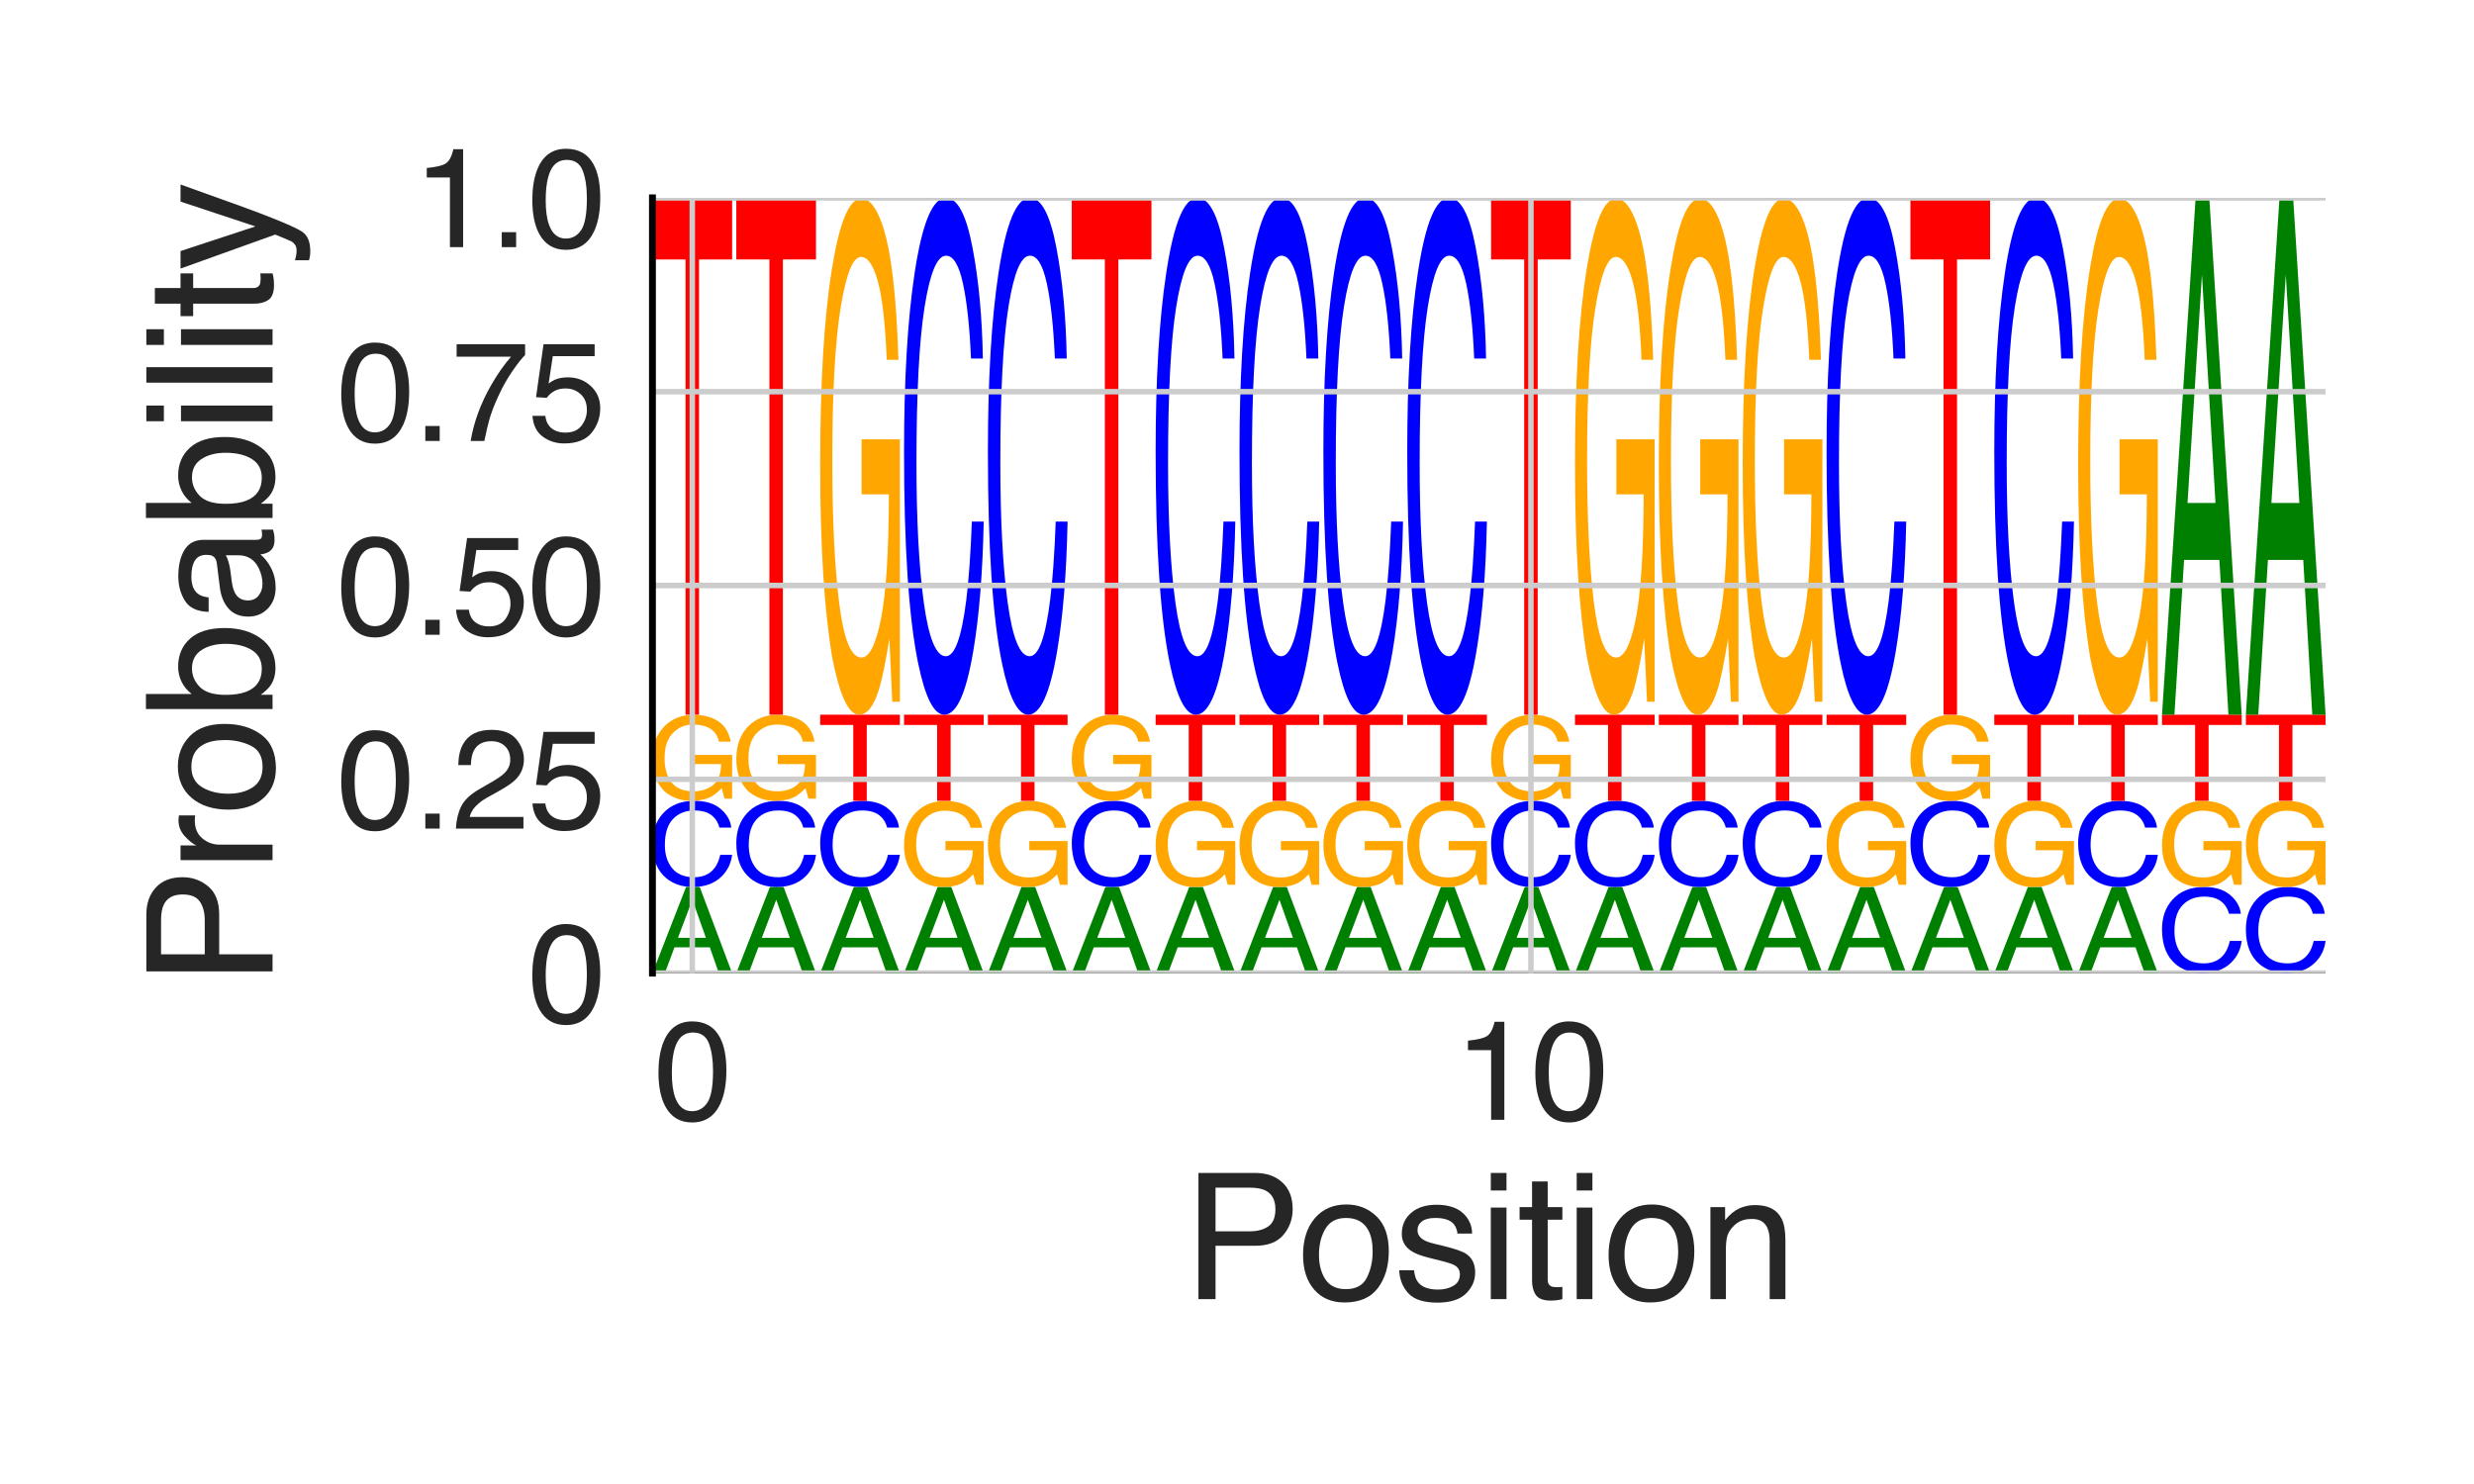 <?xml version="1.0" encoding="utf-8" standalone="no"?>
<!DOCTYPE svg PUBLIC "-//W3C//DTD SVG 1.1//EN"
  "http://www.w3.org/Graphics/SVG/1.1/DTD/svg11.dtd">
<svg height="216pt" version="1.1" viewBox="0 0 360 216" width="360pt" xmlns="http://www.w3.org/2000/svg" xmlns:xlink="http://www.w3.org/1999/xlink">
 <defs>
  <style type="text/css">*{stroke-linecap:butt;stroke-linejoin:round;}</style>
 </defs>
 <g id="figure_1">
  <g id="patch_1">
   <path d="M 0 216 
L 360 216 
L 360 0 
L 0 0 
z
" style="fill:#ffffff;"/>
  </g>
  <g id="axes_1">
   <g id="patch_2">
    <path d="M 94.94 141.64 
L 338.4 141.64 
L 338.4 28.8 
L 94.94 28.8 
z
" style="fill:#ffffff;"/>
   </g>
   <g id="line2d_1">
    <path clip-path="url(#p6d607b4d90)" d="M 94.94 141.64 
L 338.4 141.64 
" style="fill:none;stroke:#000000;stroke-linecap:round;stroke-width:0.5;"/>
   </g>
   <g id="patch_3">
    <path clip-path="url(#p6d607b4d90)" d="M 102.722 136.503 
L 100.749 130.965 
L 98.653 136.503 
L 102.722 136.503 
z
M 99.83 129.102 
L 101.819 129.102 
L 106.533 141.64 
L 104.603 141.64 
L 103.288 137.885 
L 98.149 137.885 
L 96.743 141.64 
L 94.94 141.64 
L 99.83 129.102 
z
M 100.741 129.102 
L 100.741 129.102 
z
" style="fill:#008000;"/>
   </g>
   <g id="patch_4">
    <path clip-path="url(#p6d607b4d90)" d="M 101.036 116.564 
Q 103.518 116.564 104.888 117.757 
Q 106.257 118.948 106.408 120.462 
L 104.683 120.462 
Q 104.389 119.313 103.513 118.642 
Q 102.636 117.967 101.053 117.967 
Q 99.122 117.967 97.935 119.204 
Q 96.748 120.439 96.748 122.99 
Q 96.748 125.083 97.818 126.385 
Q 98.892 127.684 101.019 127.684 
Q 102.974 127.684 103.999 126.315 
Q 104.54 125.594 104.808 124.416 
L 106.533 124.416 
Q 106.303 126.296 105.004 127.57 
Q 103.447 129.102 100.805 129.102 
Q 98.527 129.102 96.979 127.845 
Q 94.94 126.185 94.94 122.715 
Q 94.94 120.083 96.472 118.398 
Q 98.126 116.564 101.036 116.564 
z
M 100.68 116.564 
L 100.68 116.564 
z
" style="fill:#0000ff;"/>
   </g>
   <g id="patch_5">
    <path clip-path="url(#p6d607b4d90)" d="M 100.919 104.045 
Q 102.708 104.045 104.012 104.693 
Q 105.903 105.623 106.326 107.955 
L 104.626 107.955 
Q 104.314 106.652 103.338 106.056 
Q 102.362 105.46 100.875 105.46 
Q 99.114 105.46 97.909 106.701 
Q 96.704 107.94 96.704 110.394 
Q 96.704 112.514 97.696 113.846 
Q 98.691 115.178 100.936 115.178 
Q 102.655 115.178 103.783 114.245 
Q 104.911 113.309 104.936 111.218 
L 100.963 111.218 
L 100.963 109.884 
L 106.533 109.884 
L 106.533 116.248 
L 105.428 116.248 
L 105.013 114.717 
Q 104.142 115.616 103.468 115.966 
Q 102.334 116.564 100.59 116.564 
Q 98.337 116.564 96.712 115.196 
Q 94.94 113.478 94.94 110.482 
Q 94.94 107.494 96.668 105.729 
Q 98.31 104.045 100.919 104.045 
z
M 100.634 104.027 
L 100.634 104.027 
z
" style="fill:#ffa600;"/>
   </g>
   <g id="patch_6">
    <path clip-path="url(#p6d607b4d90)" d="M 106.533 28.8 
L 106.533 37.763 
L 101.719 37.763 
L 101.719 104.027 
L 99.755 104.027 
L 99.755 37.763 
L 94.94 37.763 
L 94.94 28.8 
L 106.533 28.8 
z
" style="fill:#ff0000;"/>
   </g>
   <g id="patch_7">
    <path clip-path="url(#p6d607b4d90)" d="M 114.925 136.503 
L 112.953 130.965 
L 110.856 136.503 
L 114.925 136.503 
z
M 112.033 129.102 
L 114.023 129.102 
L 118.737 141.64 
L 116.807 141.64 
L 115.491 137.885 
L 110.352 137.885 
L 108.946 141.64 
L 107.144 141.64 
L 112.033 129.102 
z
M 112.944 129.102 
L 112.944 129.102 
z
" style="fill:#008000;"/>
   </g>
   <g id="patch_8">
    <path clip-path="url(#p6d607b4d90)" d="M 113.239 116.564 
Q 115.722 116.564 117.091 117.757 
Q 118.461 118.948 118.612 120.462 
L 116.886 120.462 
Q 116.593 119.313 115.716 118.642 
Q 114.839 117.967 113.256 117.967 
Q 111.326 117.967 110.139 119.204 
Q 108.951 120.439 108.951 122.99 
Q 108.951 125.083 110.022 126.385 
Q 111.095 127.684 113.222 127.684 
Q 115.178 127.684 116.203 126.315 
Q 116.744 125.594 117.012 124.416 
L 118.737 124.416 
Q 118.506 126.296 117.208 127.57 
Q 115.651 129.102 113.009 129.102 
Q 110.731 129.102 109.182 127.845 
Q 107.144 126.185 107.144 122.715 
Q 107.144 120.083 108.675 118.398 
Q 110.329 116.564 113.239 116.564 
z
M 112.883 116.564 
L 112.883 116.564 
z
" style="fill:#0000ff;"/>
   </g>
   <g id="patch_9">
    <path clip-path="url(#p6d607b4d90)" d="M 113.123 104.045 
Q 114.911 104.045 116.216 104.693 
Q 118.107 105.623 118.53 107.955 
L 116.829 107.955 
Q 116.517 106.652 115.541 106.056 
Q 114.566 105.46 113.078 105.46 
Q 111.318 105.46 110.112 106.701 
Q 108.907 107.94 108.907 110.394 
Q 108.907 112.514 109.899 113.846 
Q 110.895 115.178 113.139 115.178 
Q 114.859 115.178 115.986 114.245 
Q 117.114 113.309 117.139 111.218 
L 113.167 111.218 
L 113.167 109.884 
L 118.737 109.884 
L 118.737 116.248 
L 117.631 116.248 
L 117.216 114.717 
Q 116.346 115.616 115.671 115.966 
Q 114.538 116.564 112.794 116.564 
Q 110.541 116.564 108.915 115.196 
Q 107.144 113.478 107.144 110.482 
Q 107.144 107.494 108.871 105.729 
Q 110.513 104.045 113.123 104.045 
z
M 112.838 104.027 
L 112.838 104.027 
z
" style="fill:#ffa600;"/>
   </g>
   <g id="patch_10">
    <path clip-path="url(#p6d607b4d90)" d="M 118.737 28.8 
L 118.737 37.763 
L 113.922 37.763 
L 113.922 104.027 
L 111.958 104.027 
L 111.958 37.763 
L 107.144 37.763 
L 107.144 28.8 
L 118.737 28.8 
z
" style="fill:#ff0000;"/>
   </g>
   <g id="patch_11">
    <path clip-path="url(#p6d607b4d90)" d="M 127.129 136.503 
L 125.156 130.965 
L 123.06 136.503 
L 127.129 136.503 
z
M 124.237 129.102 
L 126.226 129.102 
L 130.94 141.64 
L 129.01 141.64 
L 127.695 137.885 
L 122.556 137.885 
L 121.15 141.64 
L 119.347 141.64 
L 124.237 129.102 
z
M 125.148 129.102 
L 125.148 129.102 
z
" style="fill:#008000;"/>
   </g>
   <g id="patch_12">
    <path clip-path="url(#p6d607b4d90)" d="M 125.443 116.564 
Q 127.925 116.564 129.295 117.757 
Q 130.664 118.948 130.815 120.462 
L 129.09 120.462 
Q 128.796 119.313 127.92 118.642 
Q 127.043 117.967 125.46 117.967 
Q 123.529 117.967 122.342 119.204 
Q 121.155 120.439 121.155 122.99 
Q 121.155 125.083 122.225 126.385 
Q 123.299 127.684 125.426 127.684 
Q 127.381 127.684 128.406 126.315 
Q 128.947 125.594 129.215 124.416 
L 130.94 124.416 
Q 130.71 126.296 129.411 127.57 
Q 127.854 129.102 125.212 129.102 
Q 122.934 129.102 121.386 127.845 
Q 119.347 126.185 119.347 122.715 
Q 119.347 120.083 120.879 118.398 
Q 122.533 116.564 125.443 116.564 
z
M 125.087 116.564 
L 125.087 116.564 
z
" style="fill:#0000ff;"/>
   </g>
   <g id="patch_13">
    <path clip-path="url(#p6d607b4d90)" d="M 130.94 104.027 
L 130.94 105.52 
L 126.126 105.52 
L 126.126 116.564 
L 124.162 116.564 
L 124.162 105.52 
L 119.347 105.52 
L 119.347 104.027 
L 130.94 104.027 
z
" style="fill:#ff0000;"/>
   </g>
   <g id="patch_14">
    <path clip-path="url(#p6d607b4d90)" d="M 125.326 28.909 
Q 127.115 28.909 128.419 32.796 
Q 130.31 38.378 130.733 52.372 
L 129.033 52.372 
Q 128.721 44.551 127.745 40.975 
Q 126.769 37.399 125.282 37.399 
Q 123.521 37.399 122.316 44.847 
Q 121.111 52.279 121.111 67.004 
Q 121.111 79.723 122.103 87.716 
Q 123.098 95.708 125.343 95.708 
Q 127.062 95.708 128.19 90.11 
Q 129.318 84.497 129.343 71.949 
L 125.37 71.949 
L 125.37 63.941 
L 130.94 63.941 
L 130.94 102.13 
L 129.835 102.13 
L 129.42 92.94 
Q 128.549 98.336 127.875 100.435 
Q 126.741 104.027 124.997 104.027 
Q 122.744 104.027 121.119 95.817 
Q 119.347 85.508 119.347 67.533 
Q 119.347 49.605 121.075 39.016 
Q 122.717 28.909 125.326 28.909 
z
M 125.041 28.8 
L 125.041 28.8 
z
" style="fill:#ffa600;"/>
   </g>
   <g id="patch_15">
    <path clip-path="url(#p6d607b4d90)" d="M 139.332 136.503 
L 137.36 130.965 
L 135.263 136.503 
L 139.332 136.503 
z
M 136.44 129.102 
L 138.43 129.102 
L 143.144 141.64 
L 141.214 141.64 
L 139.898 137.885 
L 134.759 137.885 
L 133.353 141.64 
L 131.551 141.64 
L 136.44 129.102 
z
M 137.351 129.102 
L 137.351 129.102 
z
" style="fill:#008000;"/>
   </g>
   <g id="patch_16">
    <path clip-path="url(#p6d607b4d90)" d="M 137.53 116.583 
Q 139.318 116.583 140.623 117.23 
Q 142.514 118.161 142.937 120.493 
L 141.237 120.493 
Q 140.924 119.19 139.948 118.594 
Q 138.973 117.998 137.485 117.998 
Q 135.725 117.998 134.519 119.239 
Q 133.314 120.478 133.314 122.932 
Q 133.314 125.052 134.306 126.384 
Q 135.302 127.716 137.546 127.716 
Q 139.266 127.716 140.393 126.783 
Q 141.521 125.847 141.546 123.756 
L 137.574 123.756 
L 137.574 122.421 
L 143.144 122.421 
L 143.144 128.786 
L 142.038 128.786 
L 141.624 127.254 
Q 140.753 128.154 140.078 128.504 
Q 138.945 129.102 137.201 129.102 
Q 134.948 129.102 133.322 127.734 
Q 131.551 126.016 131.551 123.02 
Q 131.551 120.032 133.278 118.267 
Q 134.92 116.583 137.53 116.583 
z
M 137.245 116.564 
L 137.245 116.564 
z
" style="fill:#ffa600;"/>
   </g>
   <g id="patch_17">
    <path clip-path="url(#p6d607b4d90)" d="M 143.144 104.027 
L 143.144 105.52 
L 138.329 105.52 
L 138.329 116.564 
L 136.365 116.564 
L 136.365 105.52 
L 131.551 105.52 
L 131.551 104.027 
L 143.144 104.027 
z
" style="fill:#ff0000;"/>
   </g>
   <g id="patch_18">
    <path clip-path="url(#p6d607b4d90)" d="M 137.646 28.8 
Q 140.129 28.8 141.498 35.957 
Q 142.868 43.099 143.019 52.185 
L 141.293 52.185 
Q 141 45.292 140.123 41.263 
Q 139.246 37.217 137.663 37.217 
Q 135.733 37.217 134.546 44.639 
Q 133.358 52.045 133.358 67.355 
Q 133.358 79.911 134.429 87.721 
Q 135.502 95.516 137.629 95.516 
Q 139.585 95.516 140.61 87.301 
Q 141.151 82.976 141.419 75.912 
L 143.144 75.912 
Q 142.913 87.192 141.615 94.831 
Q 140.058 104.027 137.416 104.027 
Q 135.138 104.027 133.589 96.481 
Q 131.551 86.523 131.551 65.705 
Q 131.551 49.913 133.082 39.8 
Q 134.736 28.8 137.646 28.8 
z
M 137.29 28.8 
L 137.29 28.8 
z
" style="fill:#0000ff;"/>
   </g>
   <g id="patch_19">
    <path clip-path="url(#p6d607b4d90)" d="M 151.536 136.503 
L 149.563 130.965 
L 147.467 136.503 
L 151.536 136.503 
z
M 148.644 129.102 
L 150.633 129.102 
L 155.347 141.64 
L 153.418 141.64 
L 152.102 137.885 
L 146.963 137.885 
L 145.557 141.64 
L 143.754 141.64 
L 148.644 129.102 
z
M 149.555 129.102 
L 149.555 129.102 
z
" style="fill:#008000;"/>
   </g>
   <g id="patch_20">
    <path clip-path="url(#p6d607b4d90)" d="M 149.733 116.583 
Q 151.522 116.583 152.826 117.23 
Q 154.717 118.161 155.14 120.493 
L 153.44 120.493 
Q 153.128 119.19 152.152 118.594 
Q 151.176 117.998 149.689 117.998 
Q 147.928 117.998 146.723 119.239 
Q 145.518 120.478 145.518 122.932 
Q 145.518 125.052 146.51 126.384 
Q 147.505 127.716 149.75 127.716 
Q 151.469 127.716 152.597 126.783 
Q 153.725 125.847 153.75 123.756 
L 149.777 123.756 
L 149.777 122.421 
L 155.347 122.421 
L 155.347 128.786 
L 154.242 128.786 
L 153.827 127.254 
Q 152.956 128.154 152.282 128.504 
Q 151.148 129.102 149.404 129.102 
Q 147.151 129.102 145.526 127.734 
Q 143.754 126.016 143.754 123.02 
Q 143.754 120.032 145.482 118.267 
Q 147.124 116.583 149.733 116.583 
z
M 149.448 116.564 
L 149.448 116.564 
z
" style="fill:#ffa600;"/>
   </g>
   <g id="patch_21">
    <path clip-path="url(#p6d607b4d90)" d="M 155.347 104.027 
L 155.347 105.52 
L 150.533 105.52 
L 150.533 116.564 
L 148.569 116.564 
L 148.569 105.52 
L 143.754 105.52 
L 143.754 104.027 
L 155.347 104.027 
z
" style="fill:#ff0000;"/>
   </g>
   <g id="patch_22">
    <path clip-path="url(#p6d607b4d90)" d="M 149.85 28.8 
Q 152.332 28.8 153.702 35.957 
Q 155.071 43.099 155.222 52.185 
L 153.497 52.185 
Q 153.204 45.292 152.327 41.263 
Q 151.45 37.217 149.867 37.217 
Q 147.936 37.217 146.749 44.639 
Q 145.562 52.045 145.562 67.355 
Q 145.562 79.911 146.632 87.721 
Q 147.706 95.516 149.833 95.516 
Q 151.789 95.516 152.813 87.301 
Q 153.354 82.976 153.622 75.912 
L 155.347 75.912 
Q 155.117 87.192 153.818 94.831 
Q 152.261 104.027 149.619 104.027 
Q 147.341 104.027 145.793 96.481 
Q 143.754 86.523 143.754 65.705 
Q 143.754 49.913 145.286 39.8 
Q 146.94 28.8 149.85 28.8 
z
M 149.494 28.8 
L 149.494 28.8 
z
" style="fill:#0000ff;"/>
   </g>
   <g id="patch_23">
    <path clip-path="url(#p6d607b4d90)" d="M 163.739 136.503 
L 161.767 130.965 
L 159.67 136.503 
L 163.739 136.503 
z
M 160.847 129.102 
L 162.837 129.102 
L 167.551 141.64 
L 165.621 141.64 
L 164.305 137.885 
L 159.166 137.885 
L 157.76 141.64 
L 155.958 141.64 
L 160.847 129.102 
z
M 161.758 129.102 
L 161.758 129.102 
z
" style="fill:#008000;"/>
   </g>
   <g id="patch_24">
    <path clip-path="url(#p6d607b4d90)" d="M 162.053 116.564 
Q 164.536 116.564 165.905 117.757 
Q 167.275 118.948 167.426 120.462 
L 165.7 120.462 
Q 165.407 119.313 164.53 118.642 
Q 163.653 117.967 162.07 117.967 
Q 160.14 117.967 158.953 119.204 
Q 157.765 120.439 157.765 122.99 
Q 157.765 125.083 158.836 126.385 
Q 159.909 127.684 162.036 127.684 
Q 163.992 127.684 165.017 126.315 
Q 165.558 125.594 165.826 124.416 
L 167.551 124.416 
Q 167.32 126.296 166.022 127.57 
Q 164.465 129.102 161.823 129.102 
Q 159.545 129.102 157.996 127.845 
Q 155.958 126.185 155.958 122.715 
Q 155.958 120.083 157.489 118.398 
Q 159.143 116.564 162.053 116.564 
z
M 161.697 116.564 
L 161.697 116.564 
z
" style="fill:#0000ff;"/>
   </g>
   <g id="patch_25">
    <path clip-path="url(#p6d607b4d90)" d="M 161.937 104.045 
Q 163.725 104.045 165.03 104.693 
Q 166.921 105.623 167.344 107.955 
L 165.644 107.955 
Q 165.331 106.652 164.355 106.056 
Q 163.38 105.46 161.892 105.46 
Q 160.132 105.46 158.926 106.701 
Q 157.721 107.94 157.721 110.394 
Q 157.721 112.514 158.714 113.846 
Q 159.709 115.178 161.953 115.178 
Q 163.673 115.178 164.8 114.245 
Q 165.928 113.309 165.953 111.218 
L 161.981 111.218 
L 161.981 109.884 
L 167.551 109.884 
L 167.551 116.248 
L 166.445 116.248 
L 166.031 114.717 
Q 165.16 115.616 164.485 115.966 
Q 163.352 116.564 161.608 116.564 
Q 159.355 116.564 157.729 115.196 
Q 155.958 113.478 155.958 110.482 
Q 155.958 107.494 157.685 105.729 
Q 159.327 104.045 161.937 104.045 
z
M 161.652 104.027 
L 161.652 104.027 
z
" style="fill:#ffa600;"/>
   </g>
   <g id="patch_26">
    <path clip-path="url(#p6d607b4d90)" d="M 167.551 28.8 
L 167.551 37.763 
L 162.736 37.763 
L 162.736 104.027 
L 160.772 104.027 
L 160.772 37.763 
L 155.958 37.763 
L 155.958 28.8 
L 167.551 28.8 
z
" style="fill:#ff0000;"/>
   </g>
   <g id="patch_27">
    <path clip-path="url(#p6d607b4d90)" d="M 175.943 136.503 
L 173.97 130.965 
L 171.874 136.503 
L 175.943 136.503 
z
M 173.051 129.102 
L 175.04 129.102 
L 179.754 141.64 
L 177.825 141.64 
L 176.509 137.885 
L 171.37 137.885 
L 169.964 141.64 
L 168.161 141.64 
L 173.051 129.102 
z
M 173.962 129.102 
L 173.962 129.102 
z
" style="fill:#008000;"/>
   </g>
   <g id="patch_28">
    <path clip-path="url(#p6d607b4d90)" d="M 174.14 116.583 
Q 175.929 116.583 177.233 117.23 
Q 179.124 118.161 179.547 120.493 
L 177.847 120.493 
Q 177.535 119.19 176.559 118.594 
Q 175.583 117.998 174.096 117.998 
Q 172.335 117.998 171.13 119.239 
Q 169.925 120.478 169.925 122.932 
Q 169.925 125.052 170.917 126.384 
Q 171.912 127.716 174.157 127.716 
Q 175.876 127.716 177.004 126.783 
Q 178.132 125.847 178.157 123.756 
L 174.184 123.756 
L 174.184 122.421 
L 179.754 122.421 
L 179.754 128.786 
L 178.649 128.786 
L 178.234 127.254 
Q 177.363 128.154 176.689 128.504 
Q 175.555 129.102 173.811 129.102 
Q 171.558 129.102 169.933 127.734 
Q 168.161 126.016 168.161 123.02 
Q 168.161 120.032 169.889 118.267 
Q 171.531 116.583 174.14 116.583 
z
M 173.855 116.564 
L 173.855 116.564 
z
" style="fill:#ffa600;"/>
   </g>
   <g id="patch_29">
    <path clip-path="url(#p6d607b4d90)" d="M 179.754 104.027 
L 179.754 105.52 
L 174.94 105.52 
L 174.94 116.564 
L 172.976 116.564 
L 172.976 105.52 
L 168.161 105.52 
L 168.161 104.027 
L 179.754 104.027 
z
" style="fill:#ff0000;"/>
   </g>
   <g id="patch_30">
    <path clip-path="url(#p6d607b4d90)" d="M 174.257 28.8 
Q 176.739 28.8 178.109 35.957 
Q 179.478 43.099 179.629 52.185 
L 177.904 52.185 
Q 177.611 45.292 176.734 41.263 
Q 175.857 37.217 174.274 37.217 
Q 172.343 37.217 171.156 44.639 
Q 169.969 52.045 169.969 67.355 
Q 169.969 79.911 171.039 87.721 
Q 172.113 95.516 174.24 95.516 
Q 176.196 95.516 177.22 87.301 
Q 177.761 82.976 178.029 75.912 
L 179.754 75.912 
Q 179.524 87.192 178.226 94.831 
Q 176.668 104.027 174.026 104.027 
Q 171.748 104.027 170.2 96.481 
Q 168.161 86.523 168.161 65.705 
Q 168.161 49.913 169.693 39.8 
Q 171.347 28.8 174.257 28.8 
z
M 173.901 28.8 
L 173.901 28.8 
z
" style="fill:#0000ff;"/>
   </g>
   <g id="patch_31">
    <path clip-path="url(#p6d607b4d90)" d="M 188.146 136.503 
L 186.174 130.965 
L 184.077 136.503 
L 188.146 136.503 
z
M 185.254 129.102 
L 187.244 129.102 
L 191.958 141.64 
L 190.028 141.64 
L 188.712 137.885 
L 183.573 137.885 
L 182.167 141.64 
L 180.365 141.64 
L 185.254 129.102 
z
M 186.165 129.102 
L 186.165 129.102 
z
" style="fill:#008000;"/>
   </g>
   <g id="patch_32">
    <path clip-path="url(#p6d607b4d90)" d="M 186.344 116.583 
Q 188.132 116.583 189.437 117.23 
Q 191.328 118.161 191.751 120.493 
L 190.051 120.493 
Q 189.738 119.19 188.762 118.594 
Q 187.787 117.998 186.299 117.998 
Q 184.539 117.998 183.333 119.239 
Q 182.128 120.478 182.128 122.932 
Q 182.128 125.052 183.121 126.384 
Q 184.116 127.716 186.36 127.716 
Q 188.08 127.716 189.207 126.783 
Q 190.335 125.847 190.36 123.756 
L 186.388 123.756 
L 186.388 122.421 
L 191.958 122.421 
L 191.958 128.786 
L 190.852 128.786 
L 190.438 127.254 
Q 189.567 128.154 188.892 128.504 
Q 187.759 129.102 186.015 129.102 
Q 183.762 129.102 182.136 127.734 
Q 180.365 126.016 180.365 123.02 
Q 180.365 120.032 182.092 118.267 
Q 183.734 116.583 186.344 116.583 
z
M 186.059 116.564 
L 186.059 116.564 
z
" style="fill:#ffa600;"/>
   </g>
   <g id="patch_33">
    <path clip-path="url(#p6d607b4d90)" d="M 191.958 104.027 
L 191.958 105.52 
L 187.143 105.52 
L 187.143 116.564 
L 185.179 116.564 
L 185.179 105.52 
L 180.365 105.52 
L 180.365 104.027 
L 191.958 104.027 
z
" style="fill:#ff0000;"/>
   </g>
   <g id="patch_34">
    <path clip-path="url(#p6d607b4d90)" d="M 186.46 28.8 
Q 188.943 28.8 190.312 35.957 
Q 191.682 43.099 191.833 52.185 
L 190.107 52.185 
Q 189.814 45.292 188.937 41.263 
Q 188.06 37.217 186.477 37.217 
Q 184.547 37.217 183.36 44.639 
Q 182.172 52.045 182.172 67.355 
Q 182.172 79.911 183.243 87.721 
Q 184.316 95.516 186.443 95.516 
Q 188.399 95.516 189.424 87.301 
Q 189.965 82.976 190.233 75.912 
L 191.958 75.912 
Q 191.727 87.192 190.429 94.831 
Q 188.872 104.027 186.23 104.027 
Q 183.952 104.027 182.403 96.481 
Q 180.365 86.523 180.365 65.705 
Q 180.365 49.913 181.896 39.8 
Q 183.55 28.8 186.46 28.8 
z
M 186.104 28.8 
L 186.104 28.8 
z
" style="fill:#0000ff;"/>
   </g>
   <g id="patch_35">
    <path clip-path="url(#p6d607b4d90)" d="M 200.35 136.503 
L 198.377 130.965 
L 196.281 136.503 
L 200.35 136.503 
z
M 197.458 129.102 
L 199.447 129.102 
L 204.161 141.64 
L 202.232 141.64 
L 200.916 137.885 
L 195.777 137.885 
L 194.371 141.64 
L 192.568 141.64 
L 197.458 129.102 
z
M 198.369 129.102 
L 198.369 129.102 
z
" style="fill:#008000;"/>
   </g>
   <g id="patch_36">
    <path clip-path="url(#p6d607b4d90)" d="M 198.547 116.583 
Q 200.336 116.583 201.64 117.23 
Q 203.531 118.161 203.954 120.493 
L 202.254 120.493 
Q 201.942 119.19 200.966 118.594 
Q 199.99 117.998 198.503 117.998 
Q 196.742 117.998 195.537 119.239 
Q 194.332 120.478 194.332 122.932 
Q 194.332 125.052 195.324 126.384 
Q 196.319 127.716 198.564 127.716 
Q 200.283 127.716 201.411 126.783 
Q 202.539 125.847 202.564 123.756 
L 198.591 123.756 
L 198.591 122.421 
L 204.161 122.421 
L 204.161 128.786 
L 203.056 128.786 
L 202.641 127.254 
Q 201.77 128.154 201.096 128.504 
Q 199.962 129.102 198.218 129.102 
Q 195.965 129.102 194.34 127.734 
Q 192.568 126.016 192.568 123.02 
Q 192.568 120.032 194.296 118.267 
Q 195.938 116.583 198.547 116.583 
z
M 198.262 116.564 
L 198.262 116.564 
z
" style="fill:#ffa600;"/>
   </g>
   <g id="patch_37">
    <path clip-path="url(#p6d607b4d90)" d="M 204.161 104.027 
L 204.161 105.52 
L 199.347 105.52 
L 199.347 116.564 
L 197.383 116.564 
L 197.383 105.52 
L 192.568 105.52 
L 192.568 104.027 
L 204.161 104.027 
z
" style="fill:#ff0000;"/>
   </g>
   <g id="patch_38">
    <path clip-path="url(#p6d607b4d90)" d="M 198.664 28.8 
Q 201.146 28.8 202.516 35.957 
Q 203.885 43.099 204.036 52.185 
L 202.311 52.185 
Q 202.018 45.292 201.141 41.263 
Q 200.264 37.217 198.681 37.217 
Q 196.75 37.217 195.563 44.639 
Q 194.376 52.045 194.376 67.355 
Q 194.376 79.911 195.446 87.721 
Q 196.52 95.516 198.647 95.516 
Q 200.603 95.516 201.627 87.301 
Q 202.168 82.976 202.436 75.912 
L 204.161 75.912 
Q 203.931 87.192 202.633 94.831 
Q 201.075 104.027 198.433 104.027 
Q 196.155 104.027 194.607 96.481 
Q 192.568 86.523 192.568 65.705 
Q 192.568 49.913 194.1 39.8 
Q 195.754 28.8 198.664 28.8 
z
M 198.308 28.8 
L 198.308 28.8 
z
" style="fill:#0000ff;"/>
   </g>
   <g id="patch_39">
    <path clip-path="url(#p6d607b4d90)" d="M 212.553 136.503 
L 210.581 130.965 
L 208.484 136.503 
L 212.553 136.503 
z
M 209.661 129.102 
L 211.651 129.102 
L 216.365 141.64 
L 214.435 141.64 
L 213.119 137.885 
L 207.98 137.885 
L 206.574 141.64 
L 204.772 141.64 
L 209.661 129.102 
z
M 210.572 129.102 
L 210.572 129.102 
z
" style="fill:#008000;"/>
   </g>
   <g id="patch_40">
    <path clip-path="url(#p6d607b4d90)" d="M 210.751 116.583 
Q 212.539 116.583 213.844 117.23 
Q 215.735 118.161 216.158 120.493 
L 214.458 120.493 
Q 214.145 119.19 213.169 118.594 
Q 212.194 117.998 210.706 117.998 
Q 208.946 117.998 207.74 119.239 
Q 206.535 120.478 206.535 122.932 
Q 206.535 125.052 207.528 126.384 
Q 208.523 127.716 210.767 127.716 
Q 212.487 127.716 213.614 126.783 
Q 214.742 125.847 214.767 123.756 
L 210.795 123.756 
L 210.795 122.421 
L 216.365 122.421 
L 216.365 128.786 
L 215.259 128.786 
L 214.845 127.254 
Q 213.974 128.154 213.299 128.504 
Q 212.166 129.102 210.422 129.102 
Q 208.169 129.102 206.543 127.734 
Q 204.772 126.016 204.772 123.02 
Q 204.772 120.032 206.499 118.267 
Q 208.141 116.583 210.751 116.583 
z
M 210.466 116.564 
L 210.466 116.564 
z
" style="fill:#ffa600;"/>
   </g>
   <g id="patch_41">
    <path clip-path="url(#p6d607b4d90)" d="M 216.365 104.027 
L 216.365 105.52 
L 211.55 105.52 
L 211.55 116.564 
L 209.586 116.564 
L 209.586 105.52 
L 204.772 105.52 
L 204.772 104.027 
L 216.365 104.027 
z
" style="fill:#ff0000;"/>
   </g>
   <g id="patch_42">
    <path clip-path="url(#p6d607b4d90)" d="M 210.867 28.8 
Q 213.35 28.8 214.719 35.957 
Q 216.089 43.099 216.24 52.185 
L 214.514 52.185 
Q 214.221 45.292 213.344 41.263 
Q 212.467 37.217 210.884 37.217 
Q 208.954 37.217 207.767 44.639 
Q 206.579 52.045 206.579 67.355 
Q 206.579 79.911 207.65 87.721 
Q 208.723 95.516 210.85 95.516 
Q 212.806 95.516 213.831 87.301 
Q 214.372 82.976 214.64 75.912 
L 216.365 75.912 
Q 216.134 87.192 214.836 94.831 
Q 213.279 104.027 210.637 104.027 
Q 208.359 104.027 206.81 96.481 
Q 204.772 86.523 204.772 65.705 
Q 204.772 49.913 206.303 39.8 
Q 207.957 28.8 210.867 28.8 
z
M 210.511 28.8 
L 210.511 28.8 
z
" style="fill:#0000ff;"/>
   </g>
   <g id="patch_43">
    <path clip-path="url(#p6d607b4d90)" d="M 224.757 136.503 
L 222.784 130.965 
L 220.688 136.503 
L 224.757 136.503 
z
M 221.865 129.102 
L 223.854 129.102 
L 228.568 141.64 
L 226.639 141.64 
L 225.323 137.885 
L 220.184 137.885 
L 218.778 141.64 
L 216.975 141.64 
L 221.865 129.102 
z
M 222.776 129.102 
L 222.776 129.102 
z
" style="fill:#008000;"/>
   </g>
   <g id="patch_44">
    <path clip-path="url(#p6d607b4d90)" d="M 223.071 116.564 
Q 225.553 116.564 226.923 117.757 
Q 228.292 118.948 228.443 120.462 
L 226.718 120.462 
Q 226.425 119.313 225.548 118.642 
Q 224.671 117.967 223.088 117.967 
Q 221.157 117.967 219.97 119.204 
Q 218.783 120.439 218.783 122.99 
Q 218.783 125.083 219.853 126.385 
Q 220.927 127.684 223.054 127.684 
Q 225.01 127.684 226.035 126.315 
Q 226.575 125.594 226.843 124.416 
L 228.568 124.416 
Q 228.338 126.296 227.04 127.57 
Q 225.482 129.102 222.84 129.102 
Q 220.562 129.102 219.014 127.845 
Q 216.975 126.185 216.975 122.715 
Q 216.975 120.083 218.507 118.398 
Q 220.161 116.564 223.071 116.564 
z
M 222.715 116.564 
L 222.715 116.564 
z
" style="fill:#0000ff;"/>
   </g>
   <g id="patch_45">
    <path clip-path="url(#p6d607b4d90)" d="M 222.954 104.045 
Q 224.743 104.045 226.047 104.693 
Q 227.938 105.623 228.361 107.955 
L 226.661 107.955 
Q 226.349 106.652 225.373 106.056 
Q 224.397 105.46 222.91 105.46 
Q 221.149 105.46 219.944 106.701 
Q 218.739 107.94 218.739 110.394 
Q 218.739 112.514 219.731 113.846 
Q 220.726 115.178 222.971 115.178 
Q 224.69 115.178 225.818 114.245 
Q 226.946 113.309 226.971 111.218 
L 222.998 111.218 
L 222.998 109.884 
L 228.568 109.884 
L 228.568 116.248 
L 227.463 116.248 
L 227.048 114.717 
Q 226.177 115.616 225.503 115.966 
Q 224.369 116.564 222.625 116.564 
Q 220.372 116.564 218.747 115.196 
Q 216.975 113.478 216.975 110.482 
Q 216.975 107.494 218.703 105.729 
Q 220.345 104.045 222.954 104.045 
z
M 222.669 104.027 
L 222.669 104.027 
z
" style="fill:#ffa600;"/>
   </g>
   <g id="patch_46">
    <path clip-path="url(#p6d607b4d90)" d="M 228.568 28.8 
L 228.568 37.763 
L 223.754 37.763 
L 223.754 104.027 
L 221.79 104.027 
L 221.79 37.763 
L 216.975 37.763 
L 216.975 28.8 
L 228.568 28.8 
z
" style="fill:#ff0000;"/>
   </g>
   <g id="patch_47">
    <path clip-path="url(#p6d607b4d90)" d="M 236.96 136.503 
L 234.988 130.965 
L 232.891 136.503 
L 236.96 136.503 
z
M 234.068 129.102 
L 236.058 129.102 
L 240.772 141.64 
L 238.842 141.64 
L 237.526 137.885 
L 232.387 137.885 
L 230.981 141.64 
L 229.179 141.64 
L 234.068 129.102 
z
M 234.98 129.102 
L 234.98 129.102 
z
" style="fill:#008000;"/>
   </g>
   <g id="patch_48">
    <path clip-path="url(#p6d607b4d90)" d="M 235.274 116.564 
Q 237.757 116.564 239.126 117.757 
Q 240.496 118.948 240.647 120.462 
L 238.921 120.462 
Q 238.628 119.313 237.751 118.642 
Q 236.874 117.967 235.291 117.967 
Q 233.361 117.967 232.174 119.204 
Q 230.986 120.439 230.986 122.99 
Q 230.986 125.083 232.057 126.385 
Q 233.13 127.684 235.257 127.684 
Q 237.213 127.684 238.238 126.315 
Q 238.779 125.594 239.047 124.416 
L 240.772 124.416 
Q 240.541 126.296 239.243 127.57 
Q 237.686 129.102 235.044 129.102 
Q 232.766 129.102 231.217 127.845 
Q 229.179 126.185 229.179 122.715 
Q 229.179 120.083 230.71 118.398 
Q 232.364 116.564 235.274 116.564 
z
M 234.918 116.564 
L 234.918 116.564 
z
" style="fill:#0000ff;"/>
   </g>
   <g id="patch_49">
    <path clip-path="url(#p6d607b4d90)" d="M 240.772 104.027 
L 240.772 105.52 
L 235.957 105.52 
L 235.957 116.564 
L 233.993 116.564 
L 233.993 105.52 
L 229.179 105.52 
L 229.179 104.027 
L 240.772 104.027 
z
" style="fill:#ff0000;"/>
   </g>
   <g id="patch_50">
    <path clip-path="url(#p6d607b4d90)" d="M 235.158 28.909 
Q 236.946 28.909 238.251 32.796 
Q 240.142 38.378 240.565 52.372 
L 238.865 52.372 
Q 238.552 44.551 237.576 40.975 
Q 236.601 37.399 235.113 37.399 
Q 233.353 37.399 232.147 44.847 
Q 230.942 52.279 230.942 67.004 
Q 230.942 79.723 231.935 87.716 
Q 232.93 95.708 235.174 95.708 
Q 236.894 95.708 238.021 90.11 
Q 239.149 84.497 239.174 71.949 
L 235.202 71.949 
L 235.202 63.941 
L 240.772 63.941 
L 240.772 102.13 
L 239.666 102.13 
L 239.252 92.94 
Q 238.381 98.336 237.706 100.435 
Q 236.573 104.027 234.829 104.027 
Q 232.576 104.027 230.95 95.817 
Q 229.179 85.508 229.179 67.533 
Q 229.179 49.605 230.906 39.016 
Q 232.548 28.909 235.158 28.909 
z
M 234.873 28.8 
L 234.873 28.8 
z
" style="fill:#ffa600;"/>
   </g>
   <g id="patch_51">
    <path clip-path="url(#p6d607b4d90)" d="M 249.164 136.503 
L 247.192 130.965 
L 245.095 136.503 
L 249.164 136.503 
z
M 246.272 129.102 
L 248.261 129.102 
L 252.975 141.64 
L 251.046 141.64 
L 249.73 137.885 
L 244.591 137.885 
L 243.185 141.64 
L 241.382 141.64 
L 246.272 129.102 
z
M 247.183 129.102 
L 247.183 129.102 
z
" style="fill:#008000;"/>
   </g>
   <g id="patch_52">
    <path clip-path="url(#p6d607b4d90)" d="M 247.478 116.564 
Q 249.96 116.564 251.33 117.757 
Q 252.699 118.948 252.85 120.462 
L 251.125 120.462 
Q 250.832 119.313 249.955 118.642 
Q 249.078 117.967 247.495 117.967 
Q 245.564 117.967 244.377 119.204 
Q 243.19 120.439 243.19 122.99 
Q 243.19 125.083 244.261 126.385 
Q 245.334 127.684 247.461 127.684 
Q 249.417 127.684 250.442 126.315 
Q 250.982 125.594 251.25 124.416 
L 252.975 124.416 
Q 252.745 126.296 251.447 127.57 
Q 249.889 129.102 247.247 129.102 
Q 244.969 129.102 243.421 127.845 
Q 241.382 126.185 241.382 122.715 
Q 241.382 120.083 242.914 118.398 
Q 244.568 116.564 247.478 116.564 
z
M 247.122 116.564 
L 247.122 116.564 
z
" style="fill:#0000ff;"/>
   </g>
   <g id="patch_53">
    <path clip-path="url(#p6d607b4d90)" d="M 252.975 104.027 
L 252.975 105.52 
L 248.161 105.52 
L 248.161 116.564 
L 246.197 116.564 
L 246.197 105.52 
L 241.382 105.52 
L 241.382 104.027 
L 252.975 104.027 
z
" style="fill:#ff0000;"/>
   </g>
   <g id="patch_54">
    <path clip-path="url(#p6d607b4d90)" d="M 247.361 28.909 
Q 249.15 28.909 250.454 32.796 
Q 252.345 38.378 252.768 52.372 
L 251.068 52.372 
Q 250.756 44.551 249.78 40.975 
Q 248.804 37.399 247.317 37.399 
Q 245.556 37.399 244.351 44.847 
Q 243.146 52.279 243.146 67.004 
Q 243.146 79.723 244.138 87.716 
Q 245.133 95.708 247.378 95.708 
Q 249.097 95.708 250.225 90.11 
Q 251.353 84.497 251.378 71.949 
L 247.405 71.949 
L 247.405 63.941 
L 252.975 63.941 
L 252.975 102.13 
L 251.87 102.13 
L 251.455 92.94 
Q 250.584 98.336 249.91 100.435 
Q 248.777 104.027 247.032 104.027 
Q 244.779 104.027 243.154 95.817 
Q 241.382 85.508 241.382 67.533 
Q 241.382 49.605 243.11 39.016 
Q 244.752 28.909 247.361 28.909 
z
M 247.076 28.8 
L 247.076 28.8 
z
" style="fill:#ffa600;"/>
   </g>
   <g id="patch_55">
    <path clip-path="url(#p6d607b4d90)" d="M 261.367 136.503 
L 259.395 130.965 
L 257.298 136.503 
L 261.367 136.503 
z
M 258.475 129.102 
L 260.465 129.102 
L 265.179 141.64 
L 263.249 141.64 
L 261.933 137.885 
L 256.795 137.885 
L 255.388 141.64 
L 253.586 141.64 
L 258.475 129.102 
z
M 259.387 129.102 
L 259.387 129.102 
z
" style="fill:#008000;"/>
   </g>
   <g id="patch_56">
    <path clip-path="url(#p6d607b4d90)" d="M 259.681 116.564 
Q 262.164 116.564 263.533 117.757 
Q 264.903 118.948 265.054 120.462 
L 263.328 120.462 
Q 263.035 119.313 262.158 118.642 
Q 261.281 117.967 259.698 117.967 
Q 257.768 117.967 256.581 119.204 
Q 255.394 120.439 255.394 122.99 
Q 255.394 125.083 256.464 126.385 
Q 257.537 127.684 259.664 127.684 
Q 261.62 127.684 262.645 126.315 
Q 263.186 125.594 263.454 124.416 
L 265.179 124.416 
Q 264.948 126.296 263.65 127.57 
Q 262.093 129.102 259.451 129.102 
Q 257.173 129.102 255.624 127.845 
Q 253.586 126.185 253.586 122.715 
Q 253.586 120.083 255.117 118.398 
Q 256.772 116.564 259.681 116.564 
z
M 259.325 116.564 
L 259.325 116.564 
z
" style="fill:#0000ff;"/>
   </g>
   <g id="patch_57">
    <path clip-path="url(#p6d607b4d90)" d="M 265.179 104.027 
L 265.179 105.52 
L 260.364 105.52 
L 260.364 116.564 
L 258.4 116.564 
L 258.4 105.52 
L 253.586 105.52 
L 253.586 104.027 
L 265.179 104.027 
z
" style="fill:#ff0000;"/>
   </g>
   <g id="patch_58">
    <path clip-path="url(#p6d607b4d90)" d="M 259.565 28.909 
Q 261.353 28.909 262.658 32.796 
Q 264.549 38.378 264.972 52.372 
L 263.272 52.372 
Q 262.959 44.551 261.983 40.975 
Q 261.008 37.399 259.52 37.399 
Q 257.76 37.399 256.554 44.847 
Q 255.349 52.279 255.349 67.004 
Q 255.349 79.723 256.342 87.716 
Q 257.337 95.708 259.581 95.708 
Q 261.301 95.708 262.429 90.11 
Q 263.556 84.497 263.581 71.949 
L 259.609 71.949 
L 259.609 63.941 
L 265.179 63.941 
L 265.179 102.13 
L 264.073 102.13 
L 263.659 92.94 
Q 262.788 98.336 262.113 100.435 
Q 260.98 104.027 259.236 104.027 
Q 256.983 104.027 255.358 95.817 
Q 253.586 85.508 253.586 67.533 
Q 253.586 49.605 255.313 39.016 
Q 256.955 28.909 259.565 28.909 
z
M 259.28 28.8 
L 259.28 28.8 
z
" style="fill:#ffa600;"/>
   </g>
   <g id="patch_59">
    <path clip-path="url(#p6d607b4d90)" d="M 273.571 136.503 
L 271.599 130.965 
L 269.502 136.503 
L 273.571 136.503 
z
M 270.679 129.102 
L 272.668 129.102 
L 277.382 141.64 
L 275.453 141.64 
L 274.137 137.885 
L 268.998 137.885 
L 267.592 141.64 
L 265.789 141.64 
L 270.679 129.102 
z
M 271.59 129.102 
L 271.59 129.102 
z
" style="fill:#008000;"/>
   </g>
   <g id="patch_60">
    <path clip-path="url(#p6d607b4d90)" d="M 271.768 116.583 
Q 273.557 116.583 274.861 117.23 
Q 276.752 118.161 277.175 120.493 
L 275.475 120.493 
Q 275.163 119.19 274.187 118.594 
Q 273.211 117.998 271.724 117.998 
Q 269.963 117.998 268.758 119.239 
Q 267.553 120.478 267.553 122.932 
Q 267.553 125.052 268.545 126.384 
Q 269.54 127.716 271.785 127.716 
Q 273.504 127.716 274.632 126.783 
Q 275.76 125.847 275.785 123.756 
L 271.812 123.756 
L 271.812 122.421 
L 277.382 122.421 
L 277.382 128.786 
L 276.277 128.786 
L 275.862 127.254 
Q 274.991 128.154 274.317 128.504 
Q 273.184 129.102 271.439 129.102 
Q 269.186 129.102 267.561 127.734 
Q 265.789 126.016 265.789 123.02 
Q 265.789 120.032 267.517 118.267 
Q 269.159 116.583 271.768 116.583 
z
M 271.484 116.564 
L 271.484 116.564 
z
" style="fill:#ffa600;"/>
   </g>
   <g id="patch_61">
    <path clip-path="url(#p6d607b4d90)" d="M 277.382 104.027 
L 277.382 105.52 
L 272.568 105.52 
L 272.568 116.564 
L 270.604 116.564 
L 270.604 105.52 
L 265.789 105.52 
L 265.789 104.027 
L 277.382 104.027 
z
" style="fill:#ff0000;"/>
   </g>
   <g id="patch_62">
    <path clip-path="url(#p6d607b4d90)" d="M 271.885 28.8 
Q 274.367 28.8 275.737 35.957 
Q 277.106 43.099 277.257 52.185 
L 275.532 52.185 
Q 275.239 45.292 274.362 41.263 
Q 273.485 37.217 271.902 37.217 
Q 269.971 37.217 268.784 44.639 
Q 267.597 52.045 267.597 67.355 
Q 267.597 79.911 268.668 87.721 
Q 269.741 95.516 271.868 95.516 
Q 273.824 95.516 274.849 87.301 
Q 275.389 82.976 275.657 75.912 
L 277.382 75.912 
Q 277.152 87.192 275.854 94.831 
Q 274.296 104.027 271.654 104.027 
Q 269.376 104.027 267.828 96.481 
Q 265.789 86.523 265.789 65.705 
Q 265.789 49.913 267.321 39.8 
Q 268.975 28.8 271.885 28.8 
z
M 271.529 28.8 
L 271.529 28.8 
z
" style="fill:#0000ff;"/>
   </g>
   <g id="patch_63">
    <path clip-path="url(#p6d607b4d90)" d="M 285.774 136.503 
L 283.802 130.965 
L 281.705 136.503 
L 285.774 136.503 
z
M 282.882 129.102 
L 284.872 129.102 
L 289.586 141.64 
L 287.656 141.64 
L 286.34 137.885 
L 281.202 137.885 
L 279.795 141.64 
L 277.993 141.64 
L 282.882 129.102 
z
M 283.794 129.102 
L 283.794 129.102 
z
" style="fill:#008000;"/>
   </g>
   <g id="patch_64">
    <path clip-path="url(#p6d607b4d90)" d="M 284.088 116.564 
Q 286.571 116.564 287.94 117.757 
Q 289.31 118.948 289.461 120.462 
L 287.735 120.462 
Q 287.442 119.313 286.565 118.642 
Q 285.688 117.967 284.105 117.967 
Q 282.175 117.967 280.988 119.204 
Q 279.801 120.439 279.801 122.99 
Q 279.801 125.083 280.871 126.385 
Q 281.944 127.684 284.071 127.684 
Q 286.027 127.684 287.052 126.315 
Q 287.593 125.594 287.861 124.416 
L 289.586 124.416 
Q 289.355 126.296 288.057 127.57 
Q 286.5 129.102 283.858 129.102 
Q 281.58 129.102 280.031 127.845 
Q 277.993 126.185 277.993 122.715 
Q 277.993 120.083 279.524 118.398 
Q 281.179 116.564 284.088 116.564 
z
M 283.732 116.564 
L 283.732 116.564 
z
" style="fill:#0000ff;"/>
   </g>
   <g id="patch_65">
    <path clip-path="url(#p6d607b4d90)" d="M 283.972 104.045 
Q 285.76 104.045 287.065 104.693 
Q 288.956 105.623 289.379 107.955 
L 287.679 107.955 
Q 287.366 106.652 286.39 106.056 
Q 285.415 105.46 283.928 105.46 
Q 282.167 105.46 280.961 106.701 
Q 279.756 107.94 279.756 110.394 
Q 279.756 112.514 280.749 113.846 
Q 281.744 115.178 283.988 115.178 
Q 285.708 115.178 286.836 114.245 
Q 287.963 113.309 287.988 111.218 
L 284.016 111.218 
L 284.016 109.884 
L 289.586 109.884 
L 289.586 116.248 
L 288.48 116.248 
L 288.066 114.717 
Q 287.195 115.616 286.52 115.966 
Q 285.387 116.564 283.643 116.564 
Q 281.39 116.564 279.765 115.196 
Q 277.993 113.478 277.993 110.482 
Q 277.993 107.494 279.72 105.729 
Q 281.362 104.045 283.972 104.045 
z
M 283.687 104.027 
L 283.687 104.027 
z
" style="fill:#ffa600;"/>
   </g>
   <g id="patch_66">
    <path clip-path="url(#p6d607b4d90)" d="M 289.586 28.8 
L 289.586 37.763 
L 284.771 37.763 
L 284.771 104.027 
L 282.807 104.027 
L 282.807 37.763 
L 277.993 37.763 
L 277.993 28.8 
L 289.586 28.8 
z
" style="fill:#ff0000;"/>
   </g>
   <g id="patch_67">
    <path clip-path="url(#p6d607b4d90)" d="M 297.978 136.503 
L 296.006 130.965 
L 293.909 136.503 
L 297.978 136.503 
z
M 295.086 129.102 
L 297.075 129.102 
L 301.789 141.64 
L 299.86 141.64 
L 298.544 137.885 
L 293.405 137.885 
L 291.999 141.64 
L 290.196 141.64 
L 295.086 129.102 
z
M 295.997 129.102 
L 295.997 129.102 
z
" style="fill:#008000;"/>
   </g>
   <g id="patch_68">
    <path clip-path="url(#p6d607b4d90)" d="M 296.175 116.583 
Q 297.964 116.583 299.268 117.23 
Q 301.159 118.161 301.582 120.493 
L 299.882 120.493 
Q 299.57 119.19 298.594 118.594 
Q 297.618 117.998 296.131 117.998 
Q 294.37 117.998 293.165 119.239 
Q 291.96 120.478 291.96 122.932 
Q 291.96 125.052 292.952 126.384 
Q 293.947 127.716 296.192 127.716 
Q 297.911 127.716 299.039 126.783 
Q 300.167 125.847 300.192 123.756 
L 296.219 123.756 
L 296.219 122.421 
L 301.789 122.421 
L 301.789 128.786 
L 300.684 128.786 
L 300.269 127.254 
Q 299.398 128.154 298.724 128.504 
Q 297.591 129.102 295.846 129.102 
Q 293.593 129.102 291.968 127.734 
Q 290.196 126.016 290.196 123.02 
Q 290.196 120.032 291.924 118.267 
Q 293.566 116.583 296.175 116.583 
z
M 295.891 116.564 
L 295.891 116.564 
z
" style="fill:#ffa600;"/>
   </g>
   <g id="patch_69">
    <path clip-path="url(#p6d607b4d90)" d="M 301.789 104.027 
L 301.789 105.52 
L 296.975 105.52 
L 296.975 116.564 
L 295.011 116.564 
L 295.011 105.52 
L 290.196 105.52 
L 290.196 104.027 
L 301.789 104.027 
z
" style="fill:#ff0000;"/>
   </g>
   <g id="patch_70">
    <path clip-path="url(#p6d607b4d90)" d="M 296.292 28.8 
Q 298.774 28.8 300.144 35.957 
Q 301.513 43.099 301.664 52.185 
L 299.939 52.185 
Q 299.646 45.292 298.769 41.263 
Q 297.892 37.217 296.309 37.217 
Q 294.379 37.217 293.191 44.639 
Q 292.004 52.045 292.004 67.355 
Q 292.004 79.911 293.075 87.721 
Q 294.148 95.516 296.275 95.516 
Q 298.231 95.516 299.256 87.301 
Q 299.797 82.976 300.064 75.912 
L 301.789 75.912 
Q 301.559 87.192 300.261 94.831 
Q 298.703 104.027 296.061 104.027 
Q 293.783 104.027 292.235 96.481 
Q 290.196 86.523 290.196 65.705 
Q 290.196 49.913 291.728 39.8 
Q 293.382 28.8 296.292 28.8 
z
M 295.936 28.8 
L 295.936 28.8 
z
" style="fill:#0000ff;"/>
   </g>
   <g id="patch_71">
    <path clip-path="url(#p6d607b4d90)" d="M 310.181 136.503 
L 308.209 130.965 
L 306.112 136.503 
L 310.181 136.503 
z
M 307.289 129.102 
L 309.279 129.102 
L 313.993 141.64 
L 312.063 141.64 
L 310.747 137.885 
L 305.609 137.885 
L 304.202 141.64 
L 302.4 141.64 
L 307.289 129.102 
z
M 308.201 129.102 
L 308.201 129.102 
z
" style="fill:#008000;"/>
   </g>
   <g id="patch_72">
    <path clip-path="url(#p6d607b4d90)" d="M 308.495 116.564 
Q 310.978 116.564 312.347 117.757 
Q 313.717 118.948 313.868 120.462 
L 312.142 120.462 
Q 311.849 119.313 310.972 118.642 
Q 310.095 117.967 308.512 117.967 
Q 306.582 117.967 305.395 119.204 
Q 304.208 120.439 304.208 122.99 
Q 304.208 125.083 305.278 126.385 
Q 306.351 127.684 308.478 127.684 
Q 310.434 127.684 311.459 126.315 
Q 312 125.594 312.268 124.416 
L 313.993 124.416 
Q 313.762 126.296 312.464 127.57 
Q 310.907 129.102 308.265 129.102 
Q 305.987 129.102 304.438 127.845 
Q 302.4 126.185 302.4 122.715 
Q 302.4 120.083 303.931 118.398 
Q 305.586 116.564 308.495 116.564 
z
M 308.139 116.564 
L 308.139 116.564 
z
" style="fill:#0000ff;"/>
   </g>
   <g id="patch_73">
    <path clip-path="url(#p6d607b4d90)" d="M 313.993 104.027 
L 313.993 105.52 
L 309.178 105.52 
L 309.178 116.564 
L 307.214 116.564 
L 307.214 105.52 
L 302.4 105.52 
L 302.4 104.027 
L 313.993 104.027 
z
" style="fill:#ff0000;"/>
   </g>
   <g id="patch_74">
    <path clip-path="url(#p6d607b4d90)" d="M 308.379 28.909 
Q 310.167 28.909 311.472 32.796 
Q 313.363 38.378 313.786 52.372 
L 312.086 52.372 
Q 311.773 44.551 310.797 40.975 
Q 309.822 37.399 308.335 37.399 
Q 306.574 37.399 305.368 44.847 
Q 304.163 52.279 304.163 67.004 
Q 304.163 79.723 305.156 87.716 
Q 306.151 95.708 308.395 95.708 
Q 310.115 95.708 311.243 90.11 
Q 312.37 84.497 312.395 71.949 
L 308.423 71.949 
L 308.423 63.941 
L 313.993 63.941 
L 313.993 102.13 
L 312.887 102.13 
L 312.473 92.94 
Q 311.602 98.336 310.927 100.435 
Q 309.794 104.027 308.05 104.027 
Q 305.797 104.027 304.172 95.817 
Q 302.4 85.508 302.4 67.533 
Q 302.4 49.605 304.127 39.016 
Q 305.769 28.909 308.379 28.909 
z
M 308.094 28.8 
L 308.094 28.8 
z
" style="fill:#ffa600;"/>
   </g>
   <g id="patch_75">
    <path clip-path="url(#p6d607b4d90)" d="M 320.699 129.102 
Q 323.181 129.102 324.551 130.295 
Q 325.92 131.485 326.071 133 
L 324.346 133 
Q 324.053 131.851 323.176 131.179 
Q 322.299 130.505 320.716 130.505 
Q 318.786 130.505 317.598 131.742 
Q 316.411 132.976 316.411 135.528 
Q 316.411 137.621 317.482 138.922 
Q 318.555 140.222 320.682 140.222 
Q 322.638 140.222 323.663 138.852 
Q 324.204 138.131 324.471 136.954 
L 326.196 136.954 
Q 325.966 138.834 324.668 140.107 
Q 323.11 141.64 320.468 141.64 
Q 318.19 141.64 316.642 140.382 
Q 314.603 138.723 314.603 135.253 
Q 314.603 132.621 316.135 130.936 
Q 317.789 129.102 320.699 129.102 
z
M 320.343 129.102 
L 320.343 129.102 
z
" style="fill:#0000ff;"/>
   </g>
   <g id="patch_76">
    <path clip-path="url(#p6d607b4d90)" d="M 320.582 116.583 
Q 322.371 116.583 323.675 117.23 
Q 325.566 118.161 325.989 120.493 
L 324.289 120.493 
Q 323.977 119.19 323.001 118.594 
Q 322.025 117.998 320.538 117.998 
Q 318.777 117.998 317.572 119.239 
Q 316.367 120.478 316.367 122.932 
Q 316.367 125.052 317.359 126.384 
Q 318.354 127.716 320.599 127.716 
Q 322.318 127.716 323.446 126.783 
Q 324.574 125.847 324.599 123.756 
L 320.626 123.756 
L 320.626 122.421 
L 326.196 122.421 
L 326.196 128.786 
L 325.091 128.786 
L 324.676 127.254 
Q 323.805 128.154 323.131 128.504 
Q 321.998 129.102 320.253 129.102 
Q 318 129.102 316.375 127.734 
Q 314.603 126.016 314.603 123.02 
Q 314.603 120.032 316.331 118.267 
Q 317.973 116.583 320.582 116.583 
z
M 320.298 116.564 
L 320.298 116.564 
z
" style="fill:#ffa600;"/>
   </g>
   <g id="patch_77">
    <path clip-path="url(#p6d607b4d90)" d="M 326.196 104.027 
L 326.196 105.52 
L 321.382 105.52 
L 321.382 116.564 
L 319.418 116.564 
L 319.418 105.52 
L 314.603 105.52 
L 314.603 104.027 
L 326.196 104.027 
z
" style="fill:#ff0000;"/>
   </g>
   <g id="patch_78">
    <path clip-path="url(#p6d607b4d90)" d="M 322.385 73.205 
L 320.413 39.975 
L 318.316 73.205 
L 322.385 73.205 
z
M 319.493 28.8 
L 321.482 28.8 
L 326.196 104.027 
L 324.267 104.027 
L 322.951 81.496 
L 317.812 81.496 
L 316.406 104.027 
L 314.603 104.027 
L 319.493 28.8 
z
M 320.404 28.8 
L 320.404 28.8 
z
" style="fill:#008000;"/>
   </g>
   <g id="patch_79">
    <path clip-path="url(#p6d607b4d90)" d="M 332.902 129.102 
Q 335.385 129.102 336.754 130.295 
Q 338.124 131.485 338.275 133 
L 336.549 133 
Q 336.256 131.851 335.379 131.179 
Q 334.502 130.505 332.919 130.505 
Q 330.989 130.505 329.802 131.742 
Q 328.615 132.976 328.615 135.528 
Q 328.615 137.621 329.685 138.922 
Q 330.758 140.222 332.885 140.222 
Q 334.841 140.222 335.866 138.852 
Q 336.407 138.131 336.675 136.954 
L 338.4 136.954 
Q 338.169 138.834 336.871 140.107 
Q 335.314 141.64 332.672 141.64 
Q 330.394 141.64 328.845 140.382 
Q 326.807 138.723 326.807 135.253 
Q 326.807 132.621 328.338 130.936 
Q 329.993 129.102 332.902 129.102 
z
M 332.546 129.102 
L 332.546 129.102 
z
" style="fill:#0000ff;"/>
   </g>
   <g id="patch_80">
    <path clip-path="url(#p6d607b4d90)" d="M 332.786 116.583 
Q 334.574 116.583 335.879 117.23 
Q 337.77 118.161 338.193 120.493 
L 336.493 120.493 
Q 336.18 119.19 335.205 118.594 
Q 334.229 117.998 332.742 117.998 
Q 330.981 117.998 329.775 119.239 
Q 328.57 120.478 328.57 122.932 
Q 328.57 125.052 329.563 126.384 
Q 330.558 127.716 332.802 127.716 
Q 334.522 127.716 335.65 126.783 
Q 336.777 125.847 336.802 123.756 
L 332.83 123.756 
L 332.83 122.421 
L 338.4 122.421 
L 338.4 128.786 
L 337.294 128.786 
L 336.88 127.254 
Q 336.009 128.154 335.334 128.504 
Q 334.201 129.102 332.457 129.102 
Q 330.204 129.102 328.579 127.734 
Q 326.807 126.016 326.807 123.02 
Q 326.807 120.032 328.534 118.267 
Q 330.176 116.583 332.786 116.583 
z
M 332.501 116.564 
L 332.501 116.564 
z
" style="fill:#ffa600;"/>
   </g>
   <g id="patch_81">
    <path clip-path="url(#p6d607b4d90)" d="M 338.4 104.027 
L 338.4 105.52 
L 333.585 105.52 
L 333.585 116.564 
L 331.621 116.564 
L 331.621 105.52 
L 326.807 105.52 
L 326.807 104.027 
L 338.4 104.027 
z
" style="fill:#ff0000;"/>
   </g>
   <g id="patch_82">
    <path clip-path="url(#p6d607b4d90)" d="M 334.588 73.205 
L 332.616 39.975 
L 330.519 73.205 
L 334.588 73.205 
z
M 331.696 28.8 
L 333.686 28.8 
L 338.4 104.027 
L 336.47 104.027 
L 335.154 81.496 
L 330.016 81.496 
L 328.609 104.027 
L 326.807 104.027 
L 331.696 28.8 
z
M 332.608 28.8 
L 332.608 28.8 
z
" style="fill:#008000;"/>
   </g>
   <g id="matplotlib.axis_1">
    <g id="xtick_1">
     <g id="line2d_2">
      <path clip-path="url(#p6d607b4d90)" d="M 100.737 141.64 
L 100.737 28.8 
" style="fill:none;stroke:#cccccc;stroke-linecap:round;stroke-width:0.8;"/>
     </g>
     <g id="text_1">
      <!-- 0 -->
      <g style="fill:#262626;" transform="translate(95.176 162.987)scale(0.2 -0.2)">
       <defs>
        <path d="M 1731 4475 
Q 2600 4475 2988 3759 
Q 3288 3206 3288 2244 
Q 3288 1331 3016 734 
Q 2622 -122 1728 -122 
Q 922 -122 528 578 
Q 200 1163 200 2147 
Q 200 2909 397 3456 
Q 766 4475 1731 4475 
z
M 1725 391 
Q 2163 391 2422 778 
Q 2681 1166 2681 2222 
Q 2681 2984 2493 3476 
Q 2306 3969 1766 3969 
Q 1269 3969 1039 3501 
Q 809 3034 809 2125 
Q 809 1441 956 1025 
Q 1181 391 1725 391 
z
" id="Helvetica-30" transform="scale(0.016)"/>
       </defs>
       <use xlink:href="#Helvetica-30"/>
      </g>
     </g>
    </g>
    <g id="xtick_2">
     <g id="line2d_3">
      <path clip-path="url(#p6d607b4d90)" d="M 222.772 141.64 
L 222.772 28.8 
" style="fill:none;stroke:#cccccc;stroke-linecap:round;stroke-width:0.8;"/>
     </g>
     <g id="text_2">
      <!-- 10 -->
      <g style="fill:#262626;" transform="translate(211.65 162.987)scale(0.2 -0.2)">
       <defs>
        <path d="M 613 3169 
L 613 3600 
Q 1222 3659 1462 3798 
Q 1703 3938 1822 4456 
L 2266 4456 
L 2266 0 
L 1666 0 
L 1666 3169 
L 613 3169 
z
" id="Helvetica-31" transform="scale(0.016)"/>
       </defs>
       <use xlink:href="#Helvetica-31"/>
       <use x="55.615" xlink:href="#Helvetica-30"/>
      </g>
     </g>
    </g>
    <g id="text_3">
     <!-- Position -->
     <g style="fill:#262626;" transform="translate(172.201 189.089)scale(0.25 -0.25)">
      <defs>
       <path d="M 547 4591 
L 2613 4591 
Q 3225 4591 3600 4245 
Q 3975 3900 3975 3275 
Q 3975 2738 3640 2339 
Q 3306 1941 2613 1941 
L 1169 1941 
L 1169 0 
L 547 0 
L 547 4591 
z
M 3347 3272 
Q 3347 3778 2972 3959 
Q 2766 4056 2406 4056 
L 1169 4056 
L 1169 2466 
L 2406 2466 
Q 2825 2466 3086 2644 
Q 3347 2822 3347 3272 
z
" id="Helvetica-50" transform="scale(0.016)"/>
       <path d="M 1741 363 
Q 2300 363 2508 786 
Q 2716 1209 2716 1728 
Q 2716 2197 2566 2491 
Q 2328 2953 1747 2953 
Q 1231 2953 997 2559 
Q 763 2166 763 1609 
Q 763 1075 997 719 
Q 1231 363 1741 363 
z
M 1763 3444 
Q 2409 3444 2856 3012 
Q 3303 2581 3303 1744 
Q 3303 934 2909 406 
Q 2516 -122 1688 -122 
Q 997 -122 590 345 
Q 184 813 184 1600 
Q 184 2444 612 2944 
Q 1041 3444 1763 3444 
z
M 1744 3428 
L 1744 3428 
z
" id="Helvetica-6f" transform="scale(0.016)"/>
       <path d="M 747 1050 
Q 772 769 888 619 
Q 1100 347 1625 347 
Q 1938 347 2175 483 
Q 2413 619 2413 903 
Q 2413 1119 2222 1231 
Q 2100 1300 1741 1391 
L 1294 1503 
Q 866 1609 663 1741 
Q 300 1969 300 2372 
Q 300 2847 642 3140 
Q 984 3434 1563 3434 
Q 2319 3434 2653 2991 
Q 2863 2709 2856 2384 
L 2325 2384 
Q 2309 2575 2191 2731 
Q 1997 2953 1519 2953 
Q 1200 2953 1036 2831 
Q 872 2709 872 2509 
Q 872 2291 1088 2159 
Q 1213 2081 1456 2022 
L 1828 1931 
Q 2434 1784 2641 1647 
Q 2969 1431 2969 969 
Q 2969 522 2630 197 
Q 2291 -128 1597 -128 
Q 850 -128 539 211 
Q 228 550 206 1050 
L 747 1050 
z
M 1578 3428 
L 1578 3428 
z
" id="Helvetica-73" transform="scale(0.016)"/>
       <path d="M 413 3331 
L 984 3331 
L 984 0 
L 413 0 
L 413 3331 
z
M 413 4591 
L 984 4591 
L 984 3953 
L 413 3953 
L 413 4591 
z
" id="Helvetica-69" transform="scale(0.016)"/>
       <path d="M 525 4281 
L 1094 4281 
L 1094 3347 
L 1628 3347 
L 1628 2888 
L 1094 2888 
L 1094 703 
Q 1094 528 1213 469 
Q 1278 434 1431 434 
Q 1472 434 1519 436 
Q 1566 438 1628 444 
L 1628 0 
Q 1531 -28 1426 -40 
Q 1322 -53 1200 -53 
Q 806 -53 665 148 
Q 525 350 525 672 
L 525 2888 
L 72 2888 
L 72 3347 
L 525 3347 
L 525 4281 
z
" id="Helvetica-74" transform="scale(0.016)"/>
       <path d="M 413 3347 
L 947 3347 
L 947 2872 
Q 1184 3166 1450 3294 
Q 1716 3422 2041 3422 
Q 2753 3422 3003 2925 
Q 3141 2653 3141 2147 
L 3141 0 
L 2569 0 
L 2569 2109 
Q 2569 2416 2478 2603 
Q 2328 2916 1934 2916 
Q 1734 2916 1606 2875 
Q 1375 2806 1200 2600 
Q 1059 2434 1017 2257 
Q 975 2081 975 1753 
L 975 0 
L 413 0 
L 413 3347 
z
M 1734 3428 
L 1734 3428 
z
" id="Helvetica-6e" transform="scale(0.016)"/>
      </defs>
      <use xlink:href="#Helvetica-50"/>
      <use x="66.699" xlink:href="#Helvetica-6f"/>
      <use x="122.314" xlink:href="#Helvetica-73"/>
      <use x="172.314" xlink:href="#Helvetica-69"/>
      <use x="194.531" xlink:href="#Helvetica-74"/>
      <use x="222.314" xlink:href="#Helvetica-69"/>
      <use x="244.531" xlink:href="#Helvetica-6f"/>
      <use x="300.146" xlink:href="#Helvetica-6e"/>
     </g>
    </g>
   </g>
   <g id="matplotlib.axis_2">
    <g id="ytick_1">
     <g id="line2d_4">
      <path clip-path="url(#p6d607b4d90)" d="M 94.94 141.64 
L 338.4 141.64 
" style="fill:none;stroke:#cccccc;stroke-linecap:round;stroke-width:0.8;"/>
     </g>
     <g id="text_4">
      <!-- 0 -->
      <g style="fill:#262626;" transform="translate(76.818 148.813)scale(0.2 -0.2)">
       <use xlink:href="#Helvetica-30"/>
      </g>
     </g>
    </g>
    <g id="ytick_2">
     <g id="line2d_5">
      <path clip-path="url(#p6d607b4d90)" d="M 94.94 113.43 
L 338.4 113.43 
" style="fill:none;stroke:#cccccc;stroke-linecap:round;stroke-width:0.8;"/>
     </g>
     <g id="text_5">
      <!-- 0.25 -->
      <g style="fill:#262626;" transform="translate(49.018 120.603)scale(0.2 -0.2)">
       <defs>
        <path d="M 547 681 
L 1200 681 
L 1200 0 
L 547 0 
L 547 681 
z
" id="Helvetica-2e" transform="scale(0.016)"/>
        <path d="M 200 0 
Q 231 578 439 1006 
Q 647 1434 1250 1784 
L 1850 2131 
Q 2253 2366 2416 2531 
Q 2672 2791 2672 3125 
Q 2672 3516 2437 3745 
Q 2203 3975 1813 3975 
Q 1234 3975 1013 3538 
Q 894 3303 881 2888 
L 309 2888 
Q 319 3472 525 3841 
Q 891 4491 1816 4491 
Q 2584 4491 2939 4075 
Q 3294 3659 3294 3150 
Q 3294 2613 2916 2231 
Q 2697 2009 2131 1694 
L 1703 1456 
Q 1397 1288 1222 1134 
Q 909 863 828 531 
L 3272 531 
L 3272 0 
L 200 0 
z
" id="Helvetica-32" transform="scale(0.016)"/>
        <path d="M 791 1141 
Q 847 659 1238 475 
Q 1438 381 1700 381 
Q 2200 381 2440 700 
Q 2681 1019 2681 1406 
Q 2681 1875 2395 2131 
Q 2109 2388 1709 2388 
Q 1419 2388 1211 2275 
Q 1003 2163 856 1963 
L 369 1991 
L 709 4400 
L 3034 4400 
L 3034 3856 
L 1131 3856 
L 941 2613 
Q 1097 2731 1238 2791 
Q 1488 2894 1816 2894 
Q 2431 2894 2859 2497 
Q 3288 2100 3288 1491 
Q 3288 856 2895 371 
Q 2503 -113 1644 -113 
Q 1097 -113 676 195 
Q 256 503 206 1141 
L 791 1141 
z
" id="Helvetica-35" transform="scale(0.016)"/>
       </defs>
       <use xlink:href="#Helvetica-30"/>
       <use x="55.615" xlink:href="#Helvetica-2e"/>
       <use x="83.398" xlink:href="#Helvetica-32"/>
       <use x="139.014" xlink:href="#Helvetica-35"/>
      </g>
     </g>
    </g>
    <g id="ytick_3">
     <g id="line2d_6">
      <path clip-path="url(#p6d607b4d90)" d="M 94.94 85.22 
L 338.4 85.22 
" style="fill:none;stroke:#cccccc;stroke-linecap:round;stroke-width:0.8;"/>
     </g>
     <g id="text_6">
      <!-- 0.50 -->
      <g style="fill:#262626;" transform="translate(49.018 92.393)scale(0.2 -0.2)">
       <use xlink:href="#Helvetica-30"/>
       <use x="55.615" xlink:href="#Helvetica-2e"/>
       <use x="83.398" xlink:href="#Helvetica-35"/>
       <use x="139.014" xlink:href="#Helvetica-30"/>
      </g>
     </g>
    </g>
    <g id="ytick_4">
     <g id="line2d_7">
      <path clip-path="url(#p6d607b4d90)" d="M 94.94 57.01 
L 338.4 57.01 
" style="fill:none;stroke:#cccccc;stroke-linecap:round;stroke-width:0.8;"/>
     </g>
     <g id="text_7">
      <!-- 0.75 -->
      <g style="fill:#262626;" transform="translate(49.018 64.183)scale(0.2 -0.2)">
       <defs>
        <path d="M 3347 4400 
L 3347 3909 
Q 3131 3700 2773 3181 
Q 2416 2663 2141 2063 
Q 1869 1478 1728 997 
Q 1638 688 1494 0 
L 872 0 
Q 1084 1281 1809 2550 
Q 2238 3294 2709 3834 
L 234 3834 
L 234 4400 
L 3347 4400 
z
" id="Helvetica-37" transform="scale(0.016)"/>
       </defs>
       <use xlink:href="#Helvetica-30"/>
       <use x="55.615" xlink:href="#Helvetica-2e"/>
       <use x="83.398" xlink:href="#Helvetica-37"/>
       <use x="139.014" xlink:href="#Helvetica-35"/>
      </g>
     </g>
    </g>
    <g id="ytick_5">
     <g id="line2d_8">
      <path clip-path="url(#p6d607b4d90)" d="M 94.94 28.8 
L 338.4 28.8 
" style="fill:none;stroke:#cccccc;stroke-linecap:round;stroke-width:0.8;"/>
     </g>
     <g id="text_8">
      <!-- 1.0 -->
      <g style="fill:#262626;" transform="translate(60.14 35.973)scale(0.2 -0.2)">
       <use xlink:href="#Helvetica-31"/>
       <use x="55.615" xlink:href="#Helvetica-2e"/>
       <use x="83.398" xlink:href="#Helvetica-30"/>
      </g>
     </g>
    </g>
    <g id="text_9">
     <!-- Probability -->
     <g style="fill:#262626;" transform="translate(39.659 143.579)rotate(-90)scale(0.25 -0.25)">
      <defs>
       <path d="M 428 3347 
L 963 3347 
L 963 2769 
Q 1028 2938 1284 3180 
Q 1541 3422 1875 3422 
Q 1891 3422 1928 3419 
Q 1966 3416 2056 3406 
L 2056 2813 
Q 2006 2822 1964 2825 
Q 1922 2828 1872 2828 
Q 1447 2828 1219 2554 
Q 991 2281 991 1925 
L 991 0 
L 428 0 
L 428 3347 
z
" id="Helvetica-72" transform="scale(0.016)"/>
       <path d="M 369 4606 
L 916 4606 
L 916 2941 
Q 1100 3181 1356 3307 
Q 1613 3434 1913 3434 
Q 2538 3434 2927 3004 
Q 3316 2575 3316 1738 
Q 3316 944 2931 419 
Q 2547 -106 1866 -106 
Q 1484 -106 1222 78 
Q 1066 188 888 428 
L 888 0 
L 369 0 
L 369 4606 
z
M 1831 391 
Q 2288 391 2514 753 
Q 2741 1116 2741 1709 
Q 2741 2238 2514 2584 
Q 2288 2931 1847 2931 
Q 1463 2931 1173 2647 
Q 884 2363 884 1709 
Q 884 1238 1003 944 
Q 1225 391 1831 391 
z
" id="Helvetica-62" transform="scale(0.016)"/>
       <path d="M 844 891 
Q 844 647 1022 506 
Q 1200 366 1444 366 
Q 1741 366 2019 503 
Q 2488 731 2488 1250 
L 2488 1703 
Q 2384 1638 2221 1594 
Q 2059 1550 1903 1531 
L 1563 1488 
Q 1256 1447 1103 1359 
Q 844 1213 844 891 
z
M 2206 2028 
Q 2400 2053 2466 2191 
Q 2503 2266 2503 2406 
Q 2503 2694 2298 2823 
Q 2094 2953 1713 2953 
Q 1272 2953 1088 2716 
Q 984 2584 953 2325 
L 428 2325 
Q 444 2944 830 3186 
Q 1216 3428 1725 3428 
Q 2316 3428 2684 3203 
Q 3050 2978 3050 2503 
L 3050 575 
Q 3050 488 3086 434 
Q 3122 381 3238 381 
Q 3275 381 3322 386 
Q 3369 391 3422 400 
L 3422 -16 
Q 3291 -53 3222 -62 
Q 3153 -72 3034 -72 
Q 2744 -72 2613 134 
Q 2544 244 2516 444 
Q 2344 219 2022 53 
Q 1700 -113 1313 -113 
Q 847 -113 551 170 
Q 256 453 256 878 
Q 256 1344 547 1600 
Q 838 1856 1309 1916 
L 2206 2028 
z
M 1741 3428 
L 1741 3428 
z
" id="Helvetica-61" transform="scale(0.016)"/>
       <path d="M 428 4591 
L 991 4591 
L 991 0 
L 428 0 
L 428 4591 
z
" id="Helvetica-6c" transform="scale(0.016)"/>
       <path d="M 2503 3347 
L 3125 3347 
Q 3006 3025 2597 1878 
Q 2291 1016 2084 472 
Q 1597 -809 1397 -1090 
Q 1197 -1372 709 -1372 
Q 591 -1372 527 -1362 
Q 463 -1353 369 -1328 
L 369 -816 
Q 516 -856 581 -865 
Q 647 -875 697 -875 
Q 853 -875 926 -823 
Q 1000 -772 1050 -697 
Q 1066 -672 1162 -440 
Q 1259 -209 1303 -97 
L 66 3347 
L 703 3347 
L 1600 622 
L 2503 3347 
z
M 1597 3428 
L 1597 3428 
z
" id="Helvetica-79" transform="scale(0.016)"/>
      </defs>
      <use xlink:href="#Helvetica-50"/>
      <use x="66.699" xlink:href="#Helvetica-72"/>
      <use x="100" xlink:href="#Helvetica-6f"/>
      <use x="155.615" xlink:href="#Helvetica-62"/>
      <use x="211.23" xlink:href="#Helvetica-61"/>
      <use x="266.846" xlink:href="#Helvetica-62"/>
      <use x="322.461" xlink:href="#Helvetica-69"/>
      <use x="344.678" xlink:href="#Helvetica-6c"/>
      <use x="366.895" xlink:href="#Helvetica-69"/>
      <use x="389.111" xlink:href="#Helvetica-74"/>
      <use x="416.895" xlink:href="#Helvetica-79"/>
     </g>
    </g>
   </g>
   <g id="patch_83">
    <path d="M 94.94 141.64 
L 94.94 28.8 
" style="fill:none;stroke:#000000;stroke-linecap:square;stroke-linejoin:miter;"/>
   </g>
  </g>
 </g>
 <defs>
  <clipPath id="p6d607b4d90">
   <rect height="112.84" width="243.46" x="94.94" y="28.8"/>
  </clipPath>
 </defs>
</svg>
